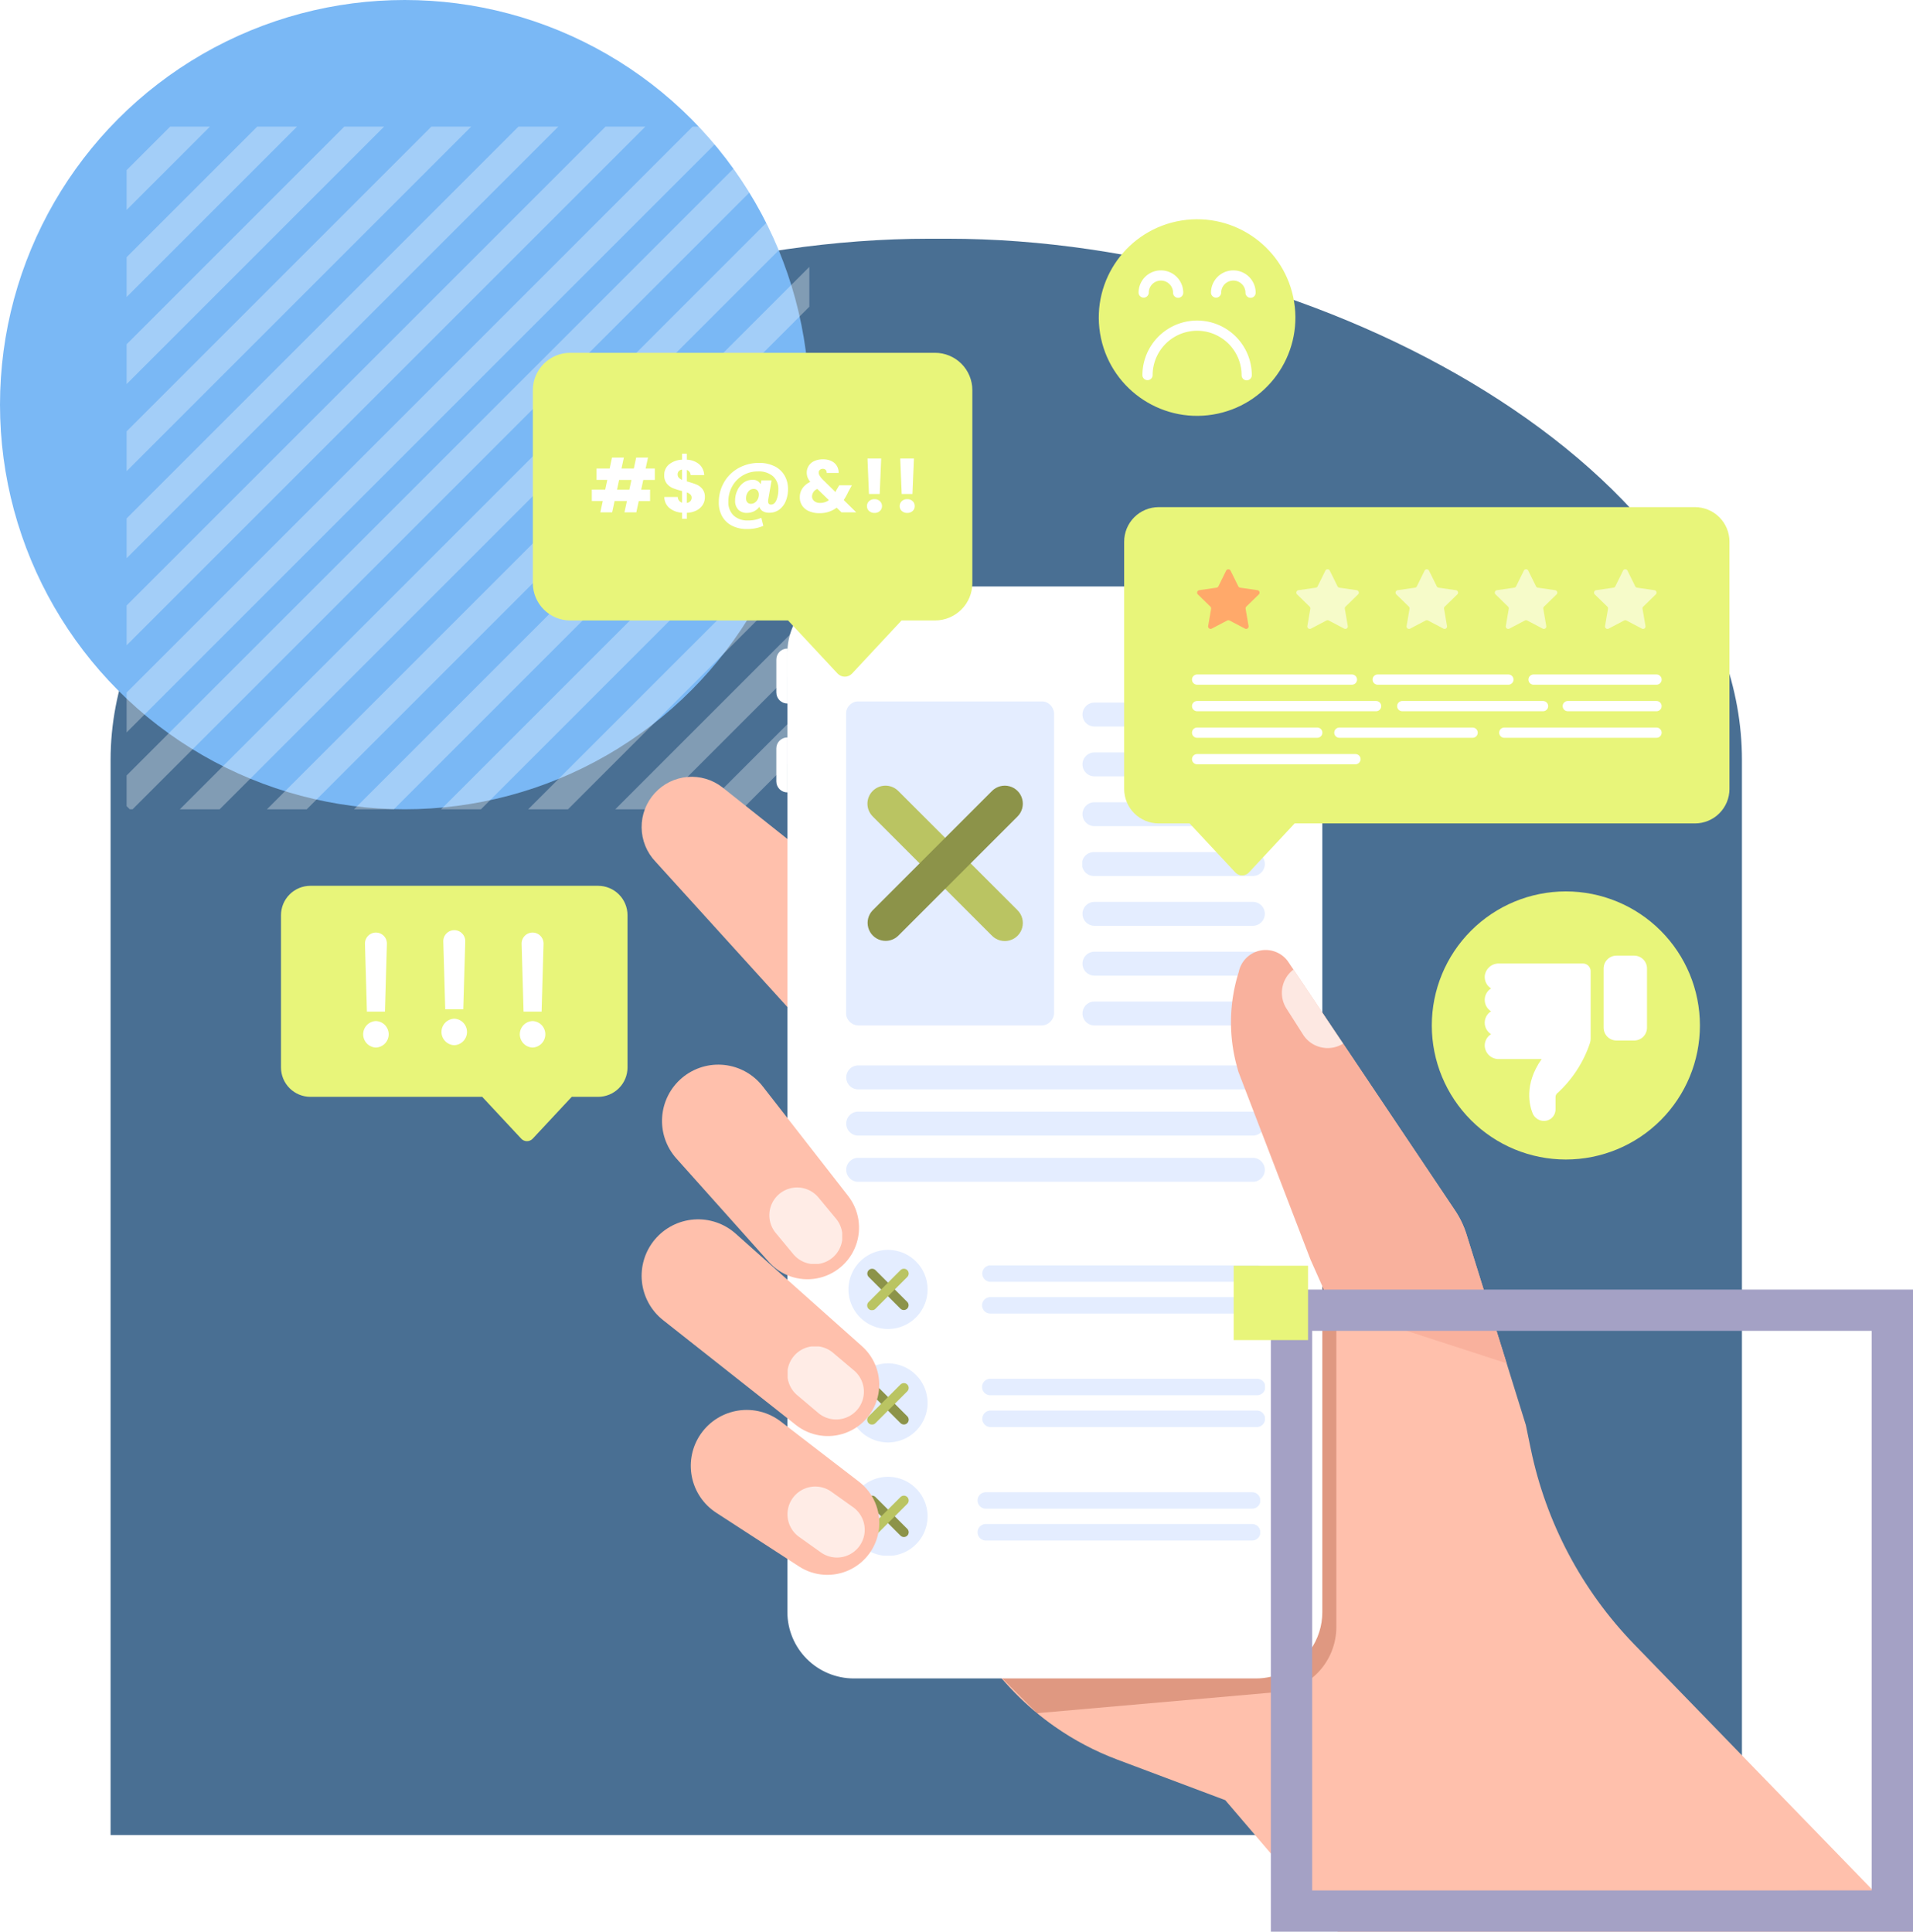 <svg xmlns="http://www.w3.org/2000/svg" xmlns:xlink="http://www.w3.org/1999/xlink" width="295" height="297.903" viewBox="0 0 295 297.903">
  <defs>
    <filter id="Trazado_883051" x="8.051" y="27.81" width="269.571" height="264.188" filterUnits="userSpaceOnUse">
      <feOffset dy="3" input="SourceAlpha"/>
      <feGaussianBlur stdDeviation="3" result="blur"/>
      <feFlood flood-opacity="0.161"/>
      <feComposite operator="in" in2="blur"/>
      <feComposite in="SourceGraphic"/>
    </filter>
    <clipPath id="clip-path">
      <rect id="Rectángulo_401350" data-name="Rectángulo 401350" width="105.281" height="105.281" fill="#fff"/>
    </clipPath>
    <clipPath id="clip-path-2">
      <rect id="Rectángulo_402248" data-name="Rectángulo 402248" width="251.669" height="264.093" fill="none"/>
    </clipPath>
    <clipPath id="clip-path-3">
      <path id="Trazado_885038" data-name="Trazado 885038" d="M91.995,141.593a7.744,7.744,0,0,0,.113,10.593l22.64,24.96,2.386-24.737-14.758-11.723a7.7,7.7,0,0,0-10.381.908" transform="translate(-89.956 -139.086)" fill="none"/>
    </clipPath>
    <linearGradient id="linear-gradient" x1="-1.967" y1="4.68" x2="-1.945" y2="4.68" gradientUnits="objectBoundingBox">
      <stop offset="0" stop-color="#eaa28e"/>
      <stop offset="1" stop-color="#ffc0ac"/>
    </linearGradient>
    <clipPath id="clip-path-4">
      <path id="Trazado_885039" data-name="Trazado 885039" d="M210.072,185.682l-.946,4.575a19.3,19.3,0,0,0,.884,10.806l11.121,28.969,3.207,7.215-.5-.161-1.155.884-1.552,1.181-1.2.915-1.236.946L178.7,271.532l-15.325,11.7,5.694,6.411.031.037.469.525,2.337,2.64.7.785L174.1,295.3c.464.519.933,1.032,1.429,1.527a42.806,42.806,0,0,0,6.151,5.224,43.251,43.251,0,0,0,9.662,5.1l16.649,6.256,17.34,20.283h88.719L271.078,289.4A61.078,61.078,0,0,1,255.1,259.221l-.756-3.663-2.962-9.52L245.2,226.181a14.249,14.249,0,0,0-1.774-3.715l-17-25.352-.365-.538-.94-1.4-3.987-5.947-2.732-4.08-.371-.544-.284-.427a4.158,4.158,0,0,0-3.5-1.88,4.206,4.206,0,0,0-4.174,3.388" transform="translate(-163.379 -182.294)" fill="none"/>
    </clipPath>
    <linearGradient id="linear-gradient-2" x1="-0.67" y1="1" x2="-0.666" y2="1" xlink:href="#linear-gradient"/>
    <clipPath id="clip-path-6">
      <rect id="Rectángulo_402173" data-name="Rectángulo 402173" width="52.51" height="69.959" fill="none"/>
    </clipPath>
    <clipPath id="clip-path-7">
      <path id="Trazado_885042" data-name="Trazado 885042" d="M259.754,126.98a1.7,1.7,0,0,0,1.7-1.7v-6.735a1.7,1.7,0,0,0-1.7-1.7Z" transform="translate(-259.754 -116.843)" fill="none"/>
    </clipPath>
    <linearGradient id="linear-gradient-3" x1="-18.782" y1="22.808" x2="-18.708" y2="22.808" gradientUnits="objectBoundingBox">
      <stop offset="0" stop-color="#c5dfff"/>
      <stop offset="1" stop-color="#fff"/>
    </linearGradient>
    <clipPath id="clip-path-8">
      <path id="Trazado_885043" data-name="Trazado 885043" d="M123.563,108.8v5.074a1.7,1.7,0,0,0,1.7,1.7l0-8.476a1.7,1.7,0,0,0-1.7,1.7" transform="translate(-123.562 -107.098)" fill="none"/>
    </clipPath>
    <linearGradient id="linear-gradient-4" x1="-10.232" y1="27.411" x2="-10.146" y2="27.411" xlink:href="#linear-gradient-3"/>
    <clipPath id="clip-path-9">
      <path id="Trazado_885044" data-name="Trazado 885044" d="M123.558,130.975v5.074a1.7,1.7,0,0,0,1.7,1.7l0-8.476a1.7,1.7,0,0,0-1.7,1.7" transform="translate(-123.557 -129.274)" fill="none"/>
    </clipPath>
    <linearGradient id="linear-gradient-5" x1="-10.231" y1="25.505" x2="-10.145" y2="25.505" xlink:href="#linear-gradient-3"/>
    <clipPath id="clip-path-10">
      <path id="Trazado_885045" data-name="Trazado 885045" d="M183.287,101.41a5.642,5.642,0,0,0,5.641-5.641v-.119h9.63a6.219,6.219,0,0,1,6.211,6.212v147.91a6.217,6.217,0,0,1-6.211,6.2H136.566a6.217,6.217,0,0,1-6.212-6.2V101.861a6.219,6.219,0,0,1,6.212-6.212h9.63v.119a5.643,5.643,0,0,0,5.648,5.641Zm-46.721-9.8a10.258,10.258,0,0,0-10.25,10.25v147.91a10.257,10.257,0,0,0,10.25,10.244h61.993a10.206,10.206,0,0,0,8.115-4c.094-.113.176-.226.257-.344a10.148,10.148,0,0,0,1.878-5.9V101.861a10.258,10.258,0,0,0-10.249-10.25Z" transform="translate(-126.316 -91.611)" fill="none"/>
    </clipPath>
    <linearGradient id="linear-gradient-6" x1="-0.144" y1="1.251" x2="-0.141" y2="1.251" xlink:href="#linear-gradient-3"/>
    <clipPath id="clip-path-12">
      <rect id="Rectángulo_402179" data-name="Rectángulo 402179" width="34.002" height="0.626" fill="none"/>
    </clipPath>
    <clipPath id="clip-path-13">
      <rect id="Rectángulo_402200" data-name="Rectángulo 402200" width="64.64" height="131.809" fill="none"/>
    </clipPath>
    <clipPath id="clip-path-14">
      <rect id="Rectángulo_402180" data-name="Rectángulo 402180" width="32.1" height="50.001" fill="none"/>
    </clipPath>
    <clipPath id="clip-path-15">
      <rect id="Rectángulo_402181" data-name="Rectángulo 402181" width="28.204" height="3.693" fill="none"/>
    </clipPath>
    <clipPath id="clip-path-22">
      <rect id="Rectángulo_402188" data-name="Rectángulo 402188" width="64.64" height="3.693" fill="none"/>
    </clipPath>
    <clipPath id="clip-path-25">
      <rect id="Rectángulo_402191" data-name="Rectángulo 402191" width="43.613" height="2.542" fill="none"/>
    </clipPath>
    <clipPath id="clip-path-27">
      <rect id="Rectángulo_402193" data-name="Rectángulo 402193" width="12.209" height="12.209" fill="none"/>
    </clipPath>
    <clipPath id="clip-path-29">
      <rect id="Rectángulo_402195" data-name="Rectángulo 402195" width="43.613" height="2.541" fill="none"/>
    </clipPath>
    <clipPath id="clip-path-34">
      <path id="Trazado_885067" data-name="Trazado 885067" d="M146.471,262.032a.742.742,0,0,0,0,1.048l4.9,4.9a.741.741,0,0,0,1.048-1.047l-4.9-4.9a.74.74,0,0,0-1.047,0" transform="translate(-146.254 -261.815)" fill="#8c9349"/>
    </clipPath>
    <clipPath id="clip-path-35">
      <path id="Trazado_885068" data-name="Trazado 885068" d="M151.371,262.032l-4.9,4.9a.741.741,0,1,0,1.047,1.047l4.9-4.9a.741.741,0,0,0-1.048-1.048" transform="translate(-146.254 -261.816)" fill="#bac462"/>
    </clipPath>
    <clipPath id="clip-path-36">
      <path id="Trazado_885069" data-name="Trazado 885069" d="M146.471,290.561a.741.741,0,0,0,0,1.048l4.9,4.9a.741.741,0,1,0,1.048-1.048l-4.9-4.9a.74.74,0,0,0-1.047,0" transform="translate(-146.254 -290.344)" fill="#8c9349"/>
    </clipPath>
    <clipPath id="clip-path-37">
      <path id="Trazado_885070" data-name="Trazado 885070" d="M151.371,290.561l-4.9,4.9a.741.741,0,1,0,1.047,1.048l4.9-4.9a.741.741,0,0,0-1.048-1.048" transform="translate(-146.254 -290.344)" fill="#bac462"/>
    </clipPath>
    <clipPath id="clip-path-38">
      <path id="Trazado_885071" data-name="Trazado 885071" d="M146.471,318.636a.742.742,0,0,0,0,1.048l4.9,4.9a.741.741,0,1,0,1.048-1.048l-4.9-4.9a.74.74,0,0,0-1.047,0" transform="translate(-146.254 -318.419)" fill="#8c9349"/>
    </clipPath>
    <clipPath id="clip-path-39">
      <path id="Trazado_885072" data-name="Trazado 885072" d="M151.371,318.636l-4.9,4.9a.741.741,0,1,0,1.047,1.048l4.9-4.9a.741.741,0,0,0-1.048-1.048" transform="translate(-146.254 -318.419)" fill="#bac462"/>
    </clipPath>
    <clipPath id="clip-path-40">
      <path id="Trazado_885073" data-name="Trazado 885073" d="M98.162,212.912h0a8.679,8.679,0,0,0-.909,12.446L111.5,241.3a7.959,7.959,0,0,0,12.213-10.2L110.571,214.24a8.68,8.68,0,0,0-12.409-1.329" transform="translate(-95.045 -210.895)" fill="none"/>
    </clipPath>
    <linearGradient id="linear-gradient-7" x1="-1.783" y1="3.937" x2="-1.764" y2="3.937" xlink:href="#linear-gradient"/>
    <clipPath id="clip-path-42">
      <rect id="Rectángulo_402209" data-name="Rectángulo 402209" width="11.267" height="11.825" fill="none"/>
    </clipPath>
    <clipPath id="clip-path-43">
      <path id="Trazado_885075" data-name="Trazado 885075" d="M91.995,252.6a8.712,8.712,0,0,0,1.276,12.438l20.495,16.178a7.93,7.93,0,0,0,10.19-12.143L104.467,251.7a8.711,8.711,0,0,0-12.472.9" transform="translate(-89.956 -249.491)" fill="none"/>
    </clipPath>
    <linearGradient id="linear-gradient-8" x1="-1.409" y1="3.195" x2="-1.393" y2="3.195" xlink:href="#linear-gradient"/>
    <clipPath id="clip-path-45">
      <rect id="Rectángulo_402212" data-name="Rectángulo 402212" width="11.799" height="11.298" fill="none"/>
    </clipPath>
    <clipPath id="clip-path-46">
      <path id="Trazado_885077" data-name="Trazado 885077" d="M103.8,300.677a8.623,8.623,0,0,0,2.346,12.214l12.773,8.288a8.011,8.011,0,0,0,9.246-13.069L116.1,298.825a8.622,8.622,0,0,0-12.3,1.852" transform="translate(-102.213 -297.034)" fill="none"/>
    </clipPath>
    <linearGradient id="linear-gradient-9" x1="-1.977" y1="3.038" x2="-1.957" y2="3.038" xlink:href="#linear-gradient"/>
    <clipPath id="clip-path-48">
      <rect id="Rectángulo_402215" data-name="Rectángulo 402215" width="12.014" height="11.022" fill="none"/>
    </clipPath>
    <clipPath id="clip-path-49">
      <path id="Trazado_885079" data-name="Trazado 885079" d="M68.582,33.321a5.754,5.754,0,0,0-5.754,5.754V68.841a5.754,5.754,0,0,0,5.754,5.754h33.6l7.63,8.184a1.534,1.534,0,0,0,2.245,0l7.631-8.184h5.158a5.754,5.754,0,0,0,5.754-5.754V39.075a5.754,5.754,0,0,0-5.754-5.754Z" transform="translate(-62.828 -33.321)" fill="#e8f57a"/>
    </clipPath>
    <clipPath id="clip-path-51">
      <circle id="Elipse_11540" data-name="Elipse 11540" cx="15.16" cy="15.16" r="15.16" transform="matrix(0.987, -0.16, 0.16, 0.987, 0, 4.857)" fill="#e8f57a"/>
    </clipPath>
    <clipPath id="clip-path-53">
      <path id="Trazado_885089" data-name="Trazado 885089" d="M215.651,71.818a5.323,5.323,0,0,0-5.323,5.323v38.132a5.323,5.323,0,0,0,5.323,5.323h4.771l7.058,7.571a1.419,1.419,0,0,0,2.077,0l7.059-7.571h61.731a5.323,5.323,0,0,0,5.323-5.323V77.141a5.323,5.323,0,0,0-5.323-5.323Z" transform="translate(-210.328 -71.818)" fill="#e8f57a"/>
    </clipPath>
    <clipPath id="clip-path-55">
      <rect id="Rectángulo_402222" data-name="Rectángulo 402222" width="9.637" height="9.202" fill="none"/>
    </clipPath>
    <clipPath id="clip-path-56">
      <rect id="Rectángulo_402223" data-name="Rectángulo 402223" width="9.636" height="9.202" fill="none"/>
    </clipPath>
    <clipPath id="clip-path-58">
      <path id="Trazado_885093" data-name="Trazado 885093" d="M233,87.529l-1.193,2.418a.384.384,0,0,1-.287.209l-2.668.387a.382.382,0,0,0-.211.652l1.93,1.882a.382.382,0,0,1,.11.338l-.456,2.657a.382.382,0,0,0,.554.4l2.386-1.254a.382.382,0,0,1,.356,0l2.386,1.254a.382.382,0,0,0,.554-.4L236,93.414a.384.384,0,0,1,.11-.338l1.93-1.882a.382.382,0,0,0-.211-.652l-2.668-.387a.384.384,0,0,1-.287-.209l-1.193-2.418a.382.382,0,0,0-.685,0" transform="translate(-228.523 -87.316)" fill="none"/>
    </clipPath>
    <linearGradient id="linear-gradient-10" x1="-10.281" y1="15.66" x2="-10.235" y2="15.66" gradientUnits="objectBoundingBox">
      <stop offset="0" stop-color="#ffc57c"/>
      <stop offset="0.405" stop-color="#ffa96a"/>
      <stop offset="0.688" stop-color="#ffc57c"/>
      <stop offset="1" stop-color="#ffa96a"/>
    </linearGradient>
    <clipPath id="clip-path-61">
      <path id="Trazado_885095" data-name="Trazado 885095" d="M228.035,120.178a.791.791,0,0,0,0,1.583h27.6a.791.791,0,0,0,0-1.583Z" transform="translate(-227.244 -120.178)" fill="none"/>
    </clipPath>
    <linearGradient id="linear-gradient-11" x1="-6.629" y1="9.189" x2="-6.601" y2="9.189" gradientUnits="objectBoundingBox">
      <stop offset="0" stop-color="#e3e3ff"/>
      <stop offset="0.995" stop-color="#fff"/>
      <stop offset="1" stop-color="#fff"/>
    </linearGradient>
    <clipPath id="clip-path-62">
      <path id="Trazado_885096" data-name="Trazado 885096" d="M279.2,120.178a.791.791,0,1,0,0,1.583h21.711a.791.791,0,0,0,0-1.583Z" transform="translate(-278.405 -120.178)" fill="none"/>
    </clipPath>
    <linearGradient id="linear-gradient-12" x1="-9.947" y1="11.245" x2="-9.911" y2="11.245" xlink:href="#linear-gradient-11"/>
    <clipPath id="clip-path-63">
      <path id="Trazado_885097" data-name="Trazado 885097" d="M320.5,120.178a.791.791,0,0,0,0,1.583h13.68a.791.791,0,0,0,0-1.583Z" transform="translate(-319.712 -120.178)" fill="none"/>
    </clipPath>
    <linearGradient id="linear-gradient-13" x1="-16.735" y1="16.369" x2="-16.683" y2="16.369" xlink:href="#linear-gradient-11"/>
    <clipPath id="clip-path-64">
      <path id="Trazado_885098" data-name="Trazado 885098" d="M228.035,126.8a.791.791,0,0,0,0,1.582H246.56a.791.791,0,1,0,0-1.582Z" transform="translate(-227.244 -126.796)" fill="none"/>
    </clipPath>
    <linearGradient id="linear-gradient-14" x1="-9.315" y1="12.557" x2="-9.275" y2="12.557" xlink:href="#linear-gradient-11"/>
    <clipPath id="clip-path-65">
      <path id="Trazado_885099" data-name="Trazado 885099" d="M263.519,126.8a.791.791,0,1,0,0,1.582h20.548a.791.791,0,0,0,0-1.582Z" transform="translate(-262.728 -126.796)" fill="none"/>
    </clipPath>
    <linearGradient id="linear-gradient-15" x1="-9.847" y1="11.529" x2="-9.81" y2="11.529" xlink:href="#linear-gradient-11"/>
    <clipPath id="clip-path-66">
      <path id="Trazado_885100" data-name="Trazado 885100" d="M304.658,126.8a.791.791,0,1,0,0,1.582h23.475a.791.791,0,0,0,0-1.582Z" transform="translate(-303.866 -126.796)" fill="none"/>
    </clipPath>
    <linearGradient id="linear-gradient-16" x1="-10.138" y1="10.317" x2="-10.105" y2="10.317" xlink:href="#linear-gradient-11"/>
    <clipPath id="clip-path-67">
      <path id="Trazado_885101" data-name="Trazado 885101" d="M228.035,113.56a.791.791,0,0,0,0,1.583h23.871a.791.791,0,1,0,0-1.583Z" transform="translate(-227.244 -113.56)" fill="none"/>
    </clipPath>
    <linearGradient id="linear-gradient-17" x1="-7.514" y1="10.601" x2="-7.482" y2="10.601" xlink:href="#linear-gradient-11"/>
    <clipPath id="clip-path-68">
      <path id="Trazado_885102" data-name="Trazado 885102" d="M273.079,113.56a.791.791,0,1,0,0,1.583h20.156a.791.791,0,1,0,0-1.583Z" transform="translate(-272.287 -113.56)" fill="none"/>
    </clipPath>
    <linearGradient id="linear-gradient-18" x1="-10.366" y1="12.209" x2="-10.329" y2="12.209" xlink:href="#linear-gradient-11"/>
    <clipPath id="clip-path-69">
      <path id="Trazado_885103" data-name="Trazado 885103" d="M311.964,113.56a.791.791,0,1,0,0,1.583h18.958a.791.791,0,0,0,0-1.583Z" transform="translate(-311.173 -113.56)" fill="none"/>
    </clipPath>
    <linearGradient id="linear-gradient-19" x1="-12.454" y1="12.844" x2="-12.414" y2="12.844" xlink:href="#linear-gradient-11"/>
    <clipPath id="clip-path-70">
      <path id="Trazado_885104" data-name="Trazado 885104" d="M228.035,133.413a.791.791,0,0,0,0,1.583h24.418a.791.791,0,1,0,0-1.583Z" transform="translate(-227.244 -133.413)" fill="none"/>
    </clipPath>
    <linearGradient id="linear-gradient-20" x1="-7.369" y1="9.771" x2="-7.338" y2="9.771" xlink:href="#linear-gradient-11"/>
    <clipPath id="clip-path-71">
      <path id="Trazado_885105" data-name="Trazado 885105" d="M287.065,188.355a20.673,20.673,0,1,0,20.673-20.673,20.673,20.673,0,0,0-20.673,20.673" transform="translate(-287.065 -167.682)" fill="#e8f57a"/>
    </clipPath>
    <clipPath id="clip-path-72">
      <path id="Rectángulo_402241" data-name="Rectángulo 402241" d="M1.979,0H4.707a1.98,1.98,0,0,1,1.98,1.98v9.129a1.98,1.98,0,0,1-1.98,1.98H1.981A1.981,1.981,0,0,1,0,11.108V1.979A1.979,1.979,0,0,1,1.979,0Z" fill="none"/>
    </clipPath>
    <linearGradient id="linear-gradient-21" x1="-16.306" y1="10.309" x2="-16.256" y2="10.309" xlink:href="#linear-gradient-11"/>
    <clipPath id="clip-path-73">
      <path id="Trazado_885106" data-name="Trazado 885106" d="M302.443,185.668a2.145,2.145,0,0,0-2.173,1.976,2.08,2.08,0,0,0,.973,1.869,2.08,2.08,0,0,0,0,3.525,2.079,2.079,0,0,0,0,3.524,2.079,2.079,0,0,0-.973,1.869,2.145,2.145,0,0,0,2.173,1.976h6.6c-2.773,3.917-1.844,7.243-1.388,8.368a1.794,1.794,0,0,0,.452.649l.015.014a1.853,1.853,0,0,0,2.221.249,1.8,1.8,0,0,0,.843-1.523v-1.915a.758.758,0,0,1,.248-.557,18.308,18.308,0,0,0,5.063-7.76,2.493,2.493,0,0,0,.109-.736V186.858a1.19,1.19,0,0,0-1.19-1.19Z" transform="translate(-300.268 -185.668)" fill="none"/>
    </clipPath>
    <linearGradient id="linear-gradient-22" x1="-11.335" y1="6.105" x2="-11.298" y2="6.105" xlink:href="#linear-gradient-11"/>
    <clipPath id="clip-path-74">
      <path id="Trazado_885107" data-name="Trazado 885107" d="M147.1,142.116a2.781,2.781,0,0,0,0,3.934l18.4,18.4a2.782,2.782,0,1,0,3.935-3.934l-18.4-18.4a2.783,2.783,0,0,0-3.934,0" transform="translate(-146.284 -141.302)" fill="#bac462"/>
    </clipPath>
    <clipPath id="clip-path-75">
      <path id="Trazado_885108" data-name="Trazado 885108" d="M165.5,142.116l-18.4,18.4a2.782,2.782,0,0,0,3.934,3.934l18.4-18.4a2.782,2.782,0,0,0-3.935-3.934" transform="translate(-146.284 -141.302)" fill="#8c9349"/>
    </clipPath>
    <clipPath id="clip-path-76">
      <path id="Trazado_885109" data-name="Trazado 885109" d="M4.537,166.283A4.537,4.537,0,0,0,0,170.82v23.47a4.537,4.537,0,0,0,4.537,4.538H31.031l6.016,6.453a1.21,1.21,0,0,0,1.77,0l6.017-6.453H48.9a4.537,4.537,0,0,0,4.537-4.538V170.82a4.537,4.537,0,0,0-4.537-4.537Z" transform="translate(0 -166.283)" fill="#e8f57a"/>
    </clipPath>
    <clipPath id="clip-path-78">
      <rect id="Rectángulo_402246" data-name="Rectángulo 402246" width="9.44" height="12.109" fill="none"/>
    </clipPath>
    <clipPath id="clip-path-79">
      <path id="Trazado_874551" data-name="Trazado 874551" d="M16.655,12.968h86.29v86.29H16.655Zm-6.367,92.658h99.024V6.6H10.288Z" transform="translate(-10.288 -6.602)" fill="#a4a1c5"/>
    </clipPath>
  </defs>
  <g id="Grupo_1100993" data-name="Grupo 1100993" transform="translate(-1125 -899.001)">
    <g id="Grupo_1100253" data-name="Grupo 1100253" transform="translate(62.554 -2131.605)">
      <g transform="matrix(1, 0, 0, 1, 1062.45, 3030.61)" filter="url(#Trazado_883051)">
        <path id="Trazado_883051-2" data-name="Trazado 883051" d="M126.224,0h2.843c57.93,0,122.5,35.979,122.5,80.362V246.188H0V80.362C0,35.979,68.294,0,126.224,0Z" transform="translate(17.05 33.81)" fill="#496f93"/>
      </g>
      <g id="Grupo_1100104" data-name="Grupo 1100104" transform="translate(1062.446 3030.606)">
        <circle id="Elipse_11529" data-name="Elipse 11529" cx="62.404" cy="62.404" r="62.404" fill="#7ab8f5"/>
        <g id="Grupo_1099793" data-name="Grupo 1099793" transform="translate(19.526 19.528)" opacity="0.31">
          <path id="Trazado_882649" data-name="Trazado 882649" d="M156.9,58.841,56.835,158.9v4.732l.487.488h.433L162.116,59.762v-.921Z" transform="translate(-56.835 -58.841)" fill="#fff"/>
          <path id="Trazado_882650" data-name="Trazado 882650" d="M64.3,163.382h6.141l90.931-90.931V66.31Z" transform="translate(-56.093 -58.1)" fill="#fff"/>
          <path id="Trazado_882651" data-name="Trazado 882651" d="M76.52,162.17h6.141l77.5-77.5V78.525Z" transform="translate(-54.881 -56.889)" fill="#fff"/>
          <path id="Trazado_882652" data-name="Trazado 882652" d="M88.736,160.958h6.141l64.074-64.074V90.743Z" transform="translate(-53.67 -55.677)" fill="#fff"/>
          <path id="Trazado_882653" data-name="Trazado 882653" d="M100.954,159.746H107.1L157.74,109.1V102.96Z" transform="translate(-52.458 -54.465)" fill="#fff"/>
          <path id="Trazado_882654" data-name="Trazado 882654" d="M113.171,158.534h6.141l37.215-37.215v-6.141Z" transform="translate(-51.248 -53.253)" fill="#fff"/>
          <path id="Trazado_882655" data-name="Trazado 882655" d="M125.388,157.323h6.141l23.788-23.787v-6.142Z" transform="translate(-50.035 -52.041)" fill="#fff"/>
          <path id="Trazado_882656" data-name="Trazado 882656" d="M137.6,156.111h6.141L154.1,145.752v-6.141Z" transform="translate(-48.823 -50.83)" fill="#fff"/>
          <path id="Trazado_882657" data-name="Trazado 882657" d="M149.822,154.9h3.071v-3.071Z" transform="translate(-47.611 -49.618)" fill="#fff"/>
          <path id="Trazado_882658" data-name="Trazado 882658" d="M144.116,58.841l-87.28,87.28v6.141l93.421-93.421Z" transform="translate(-56.835 -58.841)" fill="#fff"/>
          <path id="Trazado_882659" data-name="Trazado 882659" d="M130.686,58.841,56.835,132.692v6.141l79.993-79.993Z" transform="translate(-56.835 -58.841)" fill="#fff"/>
          <path id="Trazado_882660" data-name="Trazado 882660" d="M117.258,58.841,56.835,119.264V125.4L123.4,58.841Z" transform="translate(-56.835 -58.841)" fill="#fff"/>
          <path id="Trazado_882661" data-name="Trazado 882661" d="M103.829,58.841,56.835,105.835v6.141L109.97,58.841Z" transform="translate(-56.835 -58.841)" fill="#fff"/>
          <path id="Trazado_882662" data-name="Trazado 882662" d="M90.4,58.841,56.835,92.406v6.141L96.541,58.841Z" transform="translate(-56.835 -58.841)" fill="#fff"/>
          <path id="Trazado_882663" data-name="Trazado 882663" d="M76.971,58.841,56.835,78.977v6.141L83.112,58.841Z" transform="translate(-56.835 -58.841)" fill="#fff"/>
          <path id="Trazado_882664" data-name="Trazado 882664" d="M63.542,58.841l-6.707,6.707v6.141L69.683,58.841Z" transform="translate(-56.835 -58.841)" fill="#fff"/>
          <g id="Grupo_1099792" data-name="Grupo 1099792" transform="translate(0)">
            <g id="Grupo_1099419" data-name="Grupo 1099419" clip-path="url(#clip-path)">
              <rect id="Rectángulo_401348" data-name="Rectángulo 401348" width="151.321" height="4.342" transform="translate(-55.749 49.046) rotate(-45.01)" fill="#fff"/>
              <rect id="Rectángulo_401349" data-name="Rectángulo 401349" width="151.32" height="4.343" transform="translate(-62.472 42.322) rotate(-45)" fill="#fff"/>
            </g>
          </g>
        </g>
      </g>
      <g id="Grupo_1100438" data-name="Grupo 1100438" transform="translate(1105.777 3064.417)">
        <g id="Grupo_1100437" data-name="Grupo 1100437" clip-path="url(#clip-path-2)">
          <g id="Grupo_1100255" data-name="Grupo 1100255" transform="translate(55.611 85.983)">
            <g id="Grupo_1100254" data-name="Grupo 1100254" clip-path="url(#clip-path-3)">
              <rect id="Rectángulo_402171" data-name="Rectángulo 402171" width="27.901" height="38.06" transform="translate(-0.723 0)" fill="url(#linear-gradient)"/>
            </g>
          </g>
          <g id="Grupo_1100257" data-name="Grupo 1100257" transform="translate(101.001 112.694)">
            <g id="Grupo_1100256" data-name="Grupo 1100256" clip-path="url(#clip-path-4)">
              <rect id="Rectángulo_402172" data-name="Rectángulo 402172" width="150.668" height="151.398" fill="url(#linear-gradient-2)"/>
            </g>
          </g>
          <g id="Grupo_1100262" data-name="Grupo 1100262">
            <g id="Grupo_1100261" data-name="Grupo 1100261" clip-path="url(#clip-path-2)">
              <g id="Grupo_1100260" data-name="Grupo 1100260" transform="translate(110.231 160.433)" opacity="0.43">
                <g id="Grupo_1100259" data-name="Grupo 1100259">
                  <g id="Grupo_1100258" data-name="Grupo 1100258" clip-path="url(#clip-path-6)">
                    <path id="Trazado_885040" data-name="Trazado 885040" d="M220.7,326.312a10.127,10.127,0,0,0,10.12-10.114V265.4l-3.987-5.888V316.2a6.138,6.138,0,0,1-6.133,6.126l-42.39.785,6.355,6.365" transform="translate(-178.309 -259.515)" fill="#b56448"/>
                  </g>
                </g>
              </g>
              <path id="Trazado_885041" data-name="Trazado 885041" d="M199.005,258.988H140.593a9.714,9.714,0,0,1-9.714-9.714V103.909a9.714,9.714,0,0,1,9.714-9.714h58.413a9.715,9.715,0,0,1,9.714,9.714V249.274a9.714,9.714,0,0,1-9.714,9.714" transform="translate(-49.969 -35.963)" fill="#fff"/>
            </g>
          </g>
          <g id="Grupo_1100264" data-name="Grupo 1100264" transform="translate(160.58 72.233)">
            <g id="Grupo_1100263" data-name="Grupo 1100263" clip-path="url(#clip-path-7)">
              <rect id="Rectángulo_402175" data-name="Rectángulo 402175" width="8.372" height="8.372" transform="translate(-5.068 5.068) rotate(-45)" fill="url(#linear-gradient-3)"/>
            </g>
          </g>
          <g id="Grupo_1100266" data-name="Grupo 1100266" transform="translate(76.386 66.208)">
            <g id="Grupo_1100265" data-name="Grupo 1100265" clip-path="url(#clip-path-8)">
              <rect id="Rectángulo_402176" data-name="Rectángulo 402176" width="7.197" height="7.197" transform="translate(-4.238 4.238) rotate(-45)" fill="url(#linear-gradient-4)"/>
            </g>
          </g>
          <g id="Grupo_1100268" data-name="Grupo 1100268" transform="translate(76.383 79.917)">
            <g id="Grupo_1100267" data-name="Grupo 1100267" clip-path="url(#clip-path-9)">
              <rect id="Rectángulo_402177" data-name="Rectángulo 402177" width="7.197" height="7.197" transform="translate(-4.239 4.237) rotate(-45)" fill="url(#linear-gradient-5)"/>
            </g>
          </g>
          <g id="Grupo_1100270" data-name="Grupo 1100270" transform="translate(78.089 56.634)">
            <g id="Grupo_1100269" data-name="Grupo 1100269" clip-path="url(#clip-path-10)">
              <rect id="Rectángulo_402178" data-name="Rectángulo 402178" width="185.263" height="164.165" transform="translate(-79.124 113) rotate(-55)" fill="url(#linear-gradient-6)"/>
            </g>
          </g>
          <g id="Grupo_1100338" data-name="Grupo 1100338">
            <g id="Grupo_1100337" data-name="Grupo 1100337" clip-path="url(#clip-path-2)">
              <g id="Grupo_1100273" data-name="Grupo 1100273" transform="translate(102.102 61.68)" opacity="0.69">
                <g id="Grupo_1100272" data-name="Grupo 1100272">
                  <g id="Grupo_1100271" data-name="Grupo 1100271" clip-path="url(#clip-path-12)">
                    <path id="Trazado_885046" data-name="Trazado 885046" d="M198.848,100.4H165.472a.313.313,0,1,1,0-.626h33.376a.313.313,0,1,1,0,.626" transform="translate(-165.159 -99.774)" fill="#fff"/>
                  </g>
                </g>
              </g>
              <g id="Grupo_1100336" data-name="Grupo 1100336" transform="translate(87.119 74.334)" opacity="0.51">
                <g id="Grupo_1100335" data-name="Grupo 1100335">
                  <g id="Grupo_1100334" data-name="Grupo 1100334" clip-path="url(#clip-path-13)">
                    <g id="Grupo_1100276" data-name="Grupo 1100276" opacity="0.29">
                      <g id="Grupo_1100275" data-name="Grupo 1100275">
                        <g id="Grupo_1100274" data-name="Grupo 1100274" clip-path="url(#clip-path-14)">
                          <path id="Trazado_885047" data-name="Trazado 885047" d="M171.056,170.243H142.89a1.967,1.967,0,0,1-1.967-1.967V122.209a1.967,1.967,0,0,1,1.967-1.967h28.166a1.967,1.967,0,0,1,1.967,1.967v46.067a1.967,1.967,0,0,1-1.967,1.967" transform="translate(-140.923 -120.242)" fill="#4a8bff"/>
                        </g>
                      </g>
                    </g>
                    <g id="Grupo_1100279" data-name="Grupo 1100279" transform="translate(36.436 0.206)" opacity="0.29">
                      <g id="Grupo_1100278" data-name="Grupo 1100278">
                        <g id="Grupo_1100277" data-name="Grupo 1100277" clip-path="url(#clip-path-15)">
                          <path id="Trazado_885048" data-name="Trazado 885048" d="M226.218,124.269H201.707a1.847,1.847,0,0,1,0-3.693h24.512a1.847,1.847,0,0,1,0,3.693" transform="translate(-199.861 -120.576)" fill="#4a8bff"/>
                        </g>
                      </g>
                    </g>
                    <g id="Grupo_1100282" data-name="Grupo 1100282" transform="translate(36.436 7.89)" opacity="0.29">
                      <g id="Grupo_1100281" data-name="Grupo 1100281">
                        <g id="Grupo_1100280" data-name="Grupo 1100280" clip-path="url(#clip-path-15)">
                          <path id="Trazado_885049" data-name="Trazado 885049" d="M226.218,136.7H201.707a1.847,1.847,0,0,1,0-3.693h24.512a1.847,1.847,0,0,1,0,3.693" transform="translate(-199.861 -133.005)" fill="#4a8bff"/>
                        </g>
                      </g>
                    </g>
                    <g id="Grupo_1100285" data-name="Grupo 1100285" transform="translate(36.436 15.574)" opacity="0.29">
                      <g id="Grupo_1100284" data-name="Grupo 1100284">
                        <g id="Grupo_1100283" data-name="Grupo 1100283" clip-path="url(#clip-path-15)">
                          <path id="Trazado_885050" data-name="Trazado 885050" d="M226.218,149.126H201.707a1.847,1.847,0,0,1,0-3.693h24.512a1.847,1.847,0,0,1,0,3.693" transform="translate(-199.861 -145.434)" fill="#4a8bff"/>
                        </g>
                      </g>
                    </g>
                    <g id="Grupo_1100288" data-name="Grupo 1100288" transform="translate(36.436 23.257)" opacity="0.29">
                      <g id="Grupo_1100287" data-name="Grupo 1100287">
                        <g id="Grupo_1100286" data-name="Grupo 1100286" clip-path="url(#clip-path-15)">
                          <path id="Trazado_885051" data-name="Trazado 885051" d="M226.218,161.555H201.707a1.847,1.847,0,1,1,0-3.693h24.512a1.847,1.847,0,0,1,0,3.693" transform="translate(-199.861 -157.862)" fill="#4a8bff"/>
                        </g>
                      </g>
                    </g>
                    <g id="Grupo_1100291" data-name="Grupo 1100291" transform="translate(36.436 30.94)" opacity="0.29">
                      <g id="Grupo_1100290" data-name="Grupo 1100290">
                        <g id="Grupo_1100289" data-name="Grupo 1100289" clip-path="url(#clip-path-15)">
                          <path id="Trazado_885052" data-name="Trazado 885052" d="M226.218,173.984H201.707a1.847,1.847,0,0,1,0-3.693h24.512a1.847,1.847,0,0,1,0,3.693" transform="translate(-199.861 -170.291)" fill="#4a8bff"/>
                        </g>
                      </g>
                    </g>
                    <g id="Grupo_1100294" data-name="Grupo 1100294" transform="translate(36.436 38.624)" opacity="0.29">
                      <g id="Grupo_1100293" data-name="Grupo 1100293">
                        <g id="Grupo_1100292" data-name="Grupo 1100292" clip-path="url(#clip-path-15)">
                          <path id="Trazado_885053" data-name="Trazado 885053" d="M226.218,186.413H201.707a1.847,1.847,0,0,1,0-3.693h24.512a1.847,1.847,0,0,1,0,3.693" transform="translate(-199.861 -182.72)" fill="#4a8bff"/>
                        </g>
                      </g>
                    </g>
                    <g id="Grupo_1100297" data-name="Grupo 1100297" transform="translate(36.436 46.308)" opacity="0.29">
                      <g id="Grupo_1100296" data-name="Grupo 1100296">
                        <g id="Grupo_1100295" data-name="Grupo 1100295" clip-path="url(#clip-path-15)">
                          <path id="Trazado_885054" data-name="Trazado 885054" d="M226.218,198.842H201.707a1.847,1.847,0,0,1,0-3.693h24.512a1.847,1.847,0,0,1,0,3.693" transform="translate(-199.861 -195.149)" fill="#4a8bff"/>
                        </g>
                      </g>
                    </g>
                    <g id="Grupo_1100300" data-name="Grupo 1100300" transform="translate(0 56.164)" opacity="0.29">
                      <g id="Grupo_1100299" data-name="Grupo 1100299">
                        <g id="Grupo_1100298" data-name="Grupo 1100298" clip-path="url(#clip-path-22)">
                          <path id="Trazado_885055" data-name="Trazado 885055" d="M203.716,214.785H142.77a1.847,1.847,0,0,1,0-3.693h60.947a1.847,1.847,0,0,1,0,3.693" transform="translate(-140.923 -211.092)" fill="#4a8bff"/>
                        </g>
                      </g>
                    </g>
                    <g id="Grupo_1100303" data-name="Grupo 1100303" transform="translate(0 63.291)" opacity="0.29">
                      <g id="Grupo_1100302" data-name="Grupo 1100302">
                        <g id="Grupo_1100301" data-name="Grupo 1100301" clip-path="url(#clip-path-22)">
                          <path id="Trazado_885056" data-name="Trazado 885056" d="M203.716,226.314H142.77a1.847,1.847,0,0,1,0-3.693h60.947a1.847,1.847,0,0,1,0,3.693" transform="translate(-140.923 -222.621)" fill="#4a8bff"/>
                        </g>
                      </g>
                    </g>
                    <g id="Grupo_1100306" data-name="Grupo 1100306" transform="translate(0 70.419)" opacity="0.29">
                      <g id="Grupo_1100305" data-name="Grupo 1100305">
                        <g id="Grupo_1100304" data-name="Grupo 1100304" clip-path="url(#clip-path-22)">
                          <path id="Trazado_885057" data-name="Trazado 885057" d="M203.716,237.843H142.77a1.847,1.847,0,0,1,0-3.693h60.947a1.847,1.847,0,0,1,0,3.693" transform="translate(-140.923 -234.151)" fill="#4a8bff"/>
                        </g>
                      </g>
                    </g>
                    <g id="Grupo_1100309" data-name="Grupo 1100309" transform="translate(21.027 86.989)" opacity="0.29">
                      <g id="Grupo_1100308" data-name="Grupo 1100308">
                        <g id="Grupo_1100307" data-name="Grupo 1100307" clip-path="url(#clip-path-25)">
                          <path id="Trazado_885058" data-name="Trazado 885058" d="M217.278,263.5H176.207a1.271,1.271,0,1,1,0-2.542h41.071a1.271,1.271,0,1,1,0,2.542" transform="translate(-174.936 -260.955)" fill="#4a8bff"/>
                        </g>
                      </g>
                    </g>
                    <g id="Grupo_1100312" data-name="Grupo 1100312" transform="translate(21.027 91.894)" opacity="0.29">
                      <g id="Grupo_1100311" data-name="Grupo 1100311">
                        <g id="Grupo_1100310" data-name="Grupo 1100310" clip-path="url(#clip-path-25)">
                          <path id="Trazado_885059" data-name="Trazado 885059" d="M217.278,271.432H176.207a1.271,1.271,0,1,1,0-2.541h41.071a1.271,1.271,0,1,1,0,2.541" transform="translate(-174.936 -268.89)" fill="#4a8bff"/>
                        </g>
                      </g>
                    </g>
                    <g id="Grupo_1100315" data-name="Grupo 1100315" transform="translate(0.381 84.608)" opacity="0.29">
                      <g id="Grupo_1100314" data-name="Grupo 1100314">
                        <g id="Grupo_1100313" data-name="Grupo 1100313" clip-path="url(#clip-path-27)">
                          <path id="Trazado_885060" data-name="Trazado 885060" d="M153.749,263.208a6.1,6.1,0,1,1-6.1-6.1,6.1,6.1,0,0,1,6.1,6.1" transform="translate(-141.54 -257.104)" fill="#4a8bff"/>
                        </g>
                      </g>
                    </g>
                    <g id="Grupo_1100318" data-name="Grupo 1100318" transform="translate(21.027 104.485)" opacity="0.29">
                      <g id="Grupo_1100317" data-name="Grupo 1100317">
                        <g id="Grupo_1100316" data-name="Grupo 1100316" clip-path="url(#clip-path-25)">
                          <path id="Trazado_885061" data-name="Trazado 885061" d="M217.278,291.8H176.207a1.271,1.271,0,1,1,0-2.541h41.071a1.271,1.271,0,1,1,0,2.541" transform="translate(-174.936 -289.256)" fill="#4a8bff"/>
                        </g>
                      </g>
                    </g>
                    <g id="Grupo_1100321" data-name="Grupo 1100321" transform="translate(21.027 109.391)" opacity="0.29">
                      <g id="Grupo_1100320" data-name="Grupo 1100320">
                        <g id="Grupo_1100319" data-name="Grupo 1100319" clip-path="url(#clip-path-29)">
                          <path id="Trazado_885062" data-name="Trazado 885062" d="M217.278,299.733H176.207a1.271,1.271,0,1,1,0-2.542h41.071a1.271,1.271,0,1,1,0,2.542" transform="translate(-174.936 -297.192)" fill="#4a8bff"/>
                        </g>
                      </g>
                    </g>
                    <g id="Grupo_1100324" data-name="Grupo 1100324" transform="translate(0.381 102.104)" opacity="0.29">
                      <g id="Grupo_1100323" data-name="Grupo 1100323">
                        <g id="Grupo_1100322" data-name="Grupo 1100322" clip-path="url(#clip-path-27)">
                          <path id="Trazado_885063" data-name="Trazado 885063" d="M153.749,291.51a6.1,6.1,0,1,1-6.1-6.1,6.1,6.1,0,0,1,6.1,6.1" transform="translate(-141.54 -285.405)" fill="#4a8bff"/>
                        </g>
                      </g>
                    </g>
                    <g id="Grupo_1100327" data-name="Grupo 1100327" transform="translate(20.264 121.981)" opacity="0.29">
                      <g id="Grupo_1100326" data-name="Grupo 1100326">
                        <g id="Grupo_1100325" data-name="Grupo 1100325" clip-path="url(#clip-path-29)">
                          <path id="Trazado_885064" data-name="Trazado 885064" d="M216.044,320.1H174.972a1.271,1.271,0,0,1,0-2.541h41.072a1.271,1.271,0,1,1,0,2.541" transform="translate(-173.702 -317.558)" fill="#4a8bff"/>
                        </g>
                      </g>
                    </g>
                    <g id="Grupo_1100330" data-name="Grupo 1100330" transform="translate(20.264 126.887)" opacity="0.29">
                      <g id="Grupo_1100329" data-name="Grupo 1100329">
                        <g id="Grupo_1100328" data-name="Grupo 1100328" clip-path="url(#clip-path-25)">
                          <path id="Trazado_885065" data-name="Trazado 885065" d="M216.044,328.035H174.972a1.271,1.271,0,0,1,0-2.541h41.072a1.271,1.271,0,1,1,0,2.541" transform="translate(-173.702 -325.493)" fill="#4a8bff"/>
                        </g>
                      </g>
                    </g>
                    <g id="Grupo_1100333" data-name="Grupo 1100333" transform="translate(0.381 119.6)" opacity="0.29">
                      <g id="Grupo_1100332" data-name="Grupo 1100332">
                        <g id="Grupo_1100331" data-name="Grupo 1100331" clip-path="url(#clip-path-27)">
                          <path id="Trazado_885066" data-name="Trazado 885066" d="M153.75,319.811a6.1,6.1,0,1,1-6.1-6.1,6.1,6.1,0,0,1,6.1,6.1" transform="translate(-141.54 -313.706)" fill="#4a8bff"/>
                        </g>
                      </g>
                    </g>
                  </g>
                </g>
              </g>
            </g>
          </g>
          <g id="Grupo_1100340" data-name="Grupo 1100340" transform="translate(90.415 161.855)">
            <g id="Grupo_1100339" data-name="Grupo 1100339" clip-path="url(#clip-path-34)">
              <rect id="Rectángulo_402202" data-name="Rectángulo 402202" width="6.527" height="6.383" transform="translate(-0.072)" fill="#8c9349"/>
            </g>
          </g>
          <g id="Grupo_1100342" data-name="Grupo 1100342" transform="translate(90.415 161.855)">
            <g id="Grupo_1100341" data-name="Grupo 1100341" clip-path="url(#clip-path-35)">
              <rect id="Rectángulo_402203" data-name="Rectángulo 402203" width="6.527" height="6.382" transform="translate(-0.072 0)" fill="#bac462"/>
            </g>
          </g>
          <g id="Grupo_1100344" data-name="Grupo 1100344" transform="translate(90.415 179.491)">
            <g id="Grupo_1100343" data-name="Grupo 1100343" clip-path="url(#clip-path-36)">
              <rect id="Rectángulo_402204" data-name="Rectángulo 402204" width="6.527" height="6.382" transform="translate(-0.072)" fill="#8c9349"/>
            </g>
          </g>
          <g id="Grupo_1100346" data-name="Grupo 1100346" transform="translate(90.415 179.491)">
            <g id="Grupo_1100345" data-name="Grupo 1100345" clip-path="url(#clip-path-37)">
              <rect id="Rectángulo_402205" data-name="Rectángulo 402205" width="6.527" height="6.382" transform="translate(-0.072 0)" fill="#bac462"/>
            </g>
          </g>
          <g id="Grupo_1100348" data-name="Grupo 1100348" transform="translate(90.415 196.847)">
            <g id="Grupo_1100347" data-name="Grupo 1100347" clip-path="url(#clip-path-38)">
              <rect id="Rectángulo_402206" data-name="Rectángulo 402206" width="6.527" height="6.382" transform="translate(-0.072)" fill="#8c9349"/>
            </g>
          </g>
          <g id="Grupo_1100350" data-name="Grupo 1100350" transform="translate(90.415 196.847)">
            <g id="Grupo_1100349" data-name="Grupo 1100349" clip-path="url(#clip-path-39)">
              <rect id="Rectángulo_402207" data-name="Rectángulo 402207" width="6.527" height="6.382" transform="translate(-0.072)" fill="#bac462"/>
            </g>
          </g>
          <g id="Grupo_1100352" data-name="Grupo 1100352" transform="translate(58.757 130.376)">
            <g id="Grupo_1100351" data-name="Grupo 1100351" clip-path="url(#clip-path-40)">
              <rect id="Rectángulo_402208" data-name="Rectángulo 402208" width="32.365" height="33.96" transform="translate(-1.062 0)" fill="url(#linear-gradient-7)"/>
            </g>
          </g>
          <g id="Grupo_1100357" data-name="Grupo 1100357">
            <g id="Grupo_1100356" data-name="Grupo 1100356" clip-path="url(#clip-path-2)">
              <g id="Grupo_1100355" data-name="Grupo 1100355" transform="translate(75.276 149.283)" opacity="0.7" style="mix-blend-mode: soft-light;isolation: isolate">
                <g id="Grupo_1100354" data-name="Grupo 1100354">
                  <g id="Grupo_1100353" data-name="Grupo 1100353" clip-path="url(#clip-path-42)">
                    <path id="Trazado_885074" data-name="Trazado 885074" d="M122.752,248.492l2.705,3.263a4.281,4.281,0,1,0,6.591-5.464l-2.705-3.264a4.281,4.281,0,0,0-6.591,5.464" transform="translate(-121.766 -241.48)" fill="#fff"/>
                  </g>
                </g>
              </g>
            </g>
          </g>
          <g id="Grupo_1100359" data-name="Grupo 1100359" transform="translate(55.611 154.236)">
            <g id="Grupo_1100358" data-name="Grupo 1100358" clip-path="url(#clip-path-43)">
              <rect id="Rectángulo_402211" data-name="Rectángulo 402211" width="38.672" height="34.385" transform="translate(-1.12 0)" fill="url(#linear-gradient-8)"/>
            </g>
          </g>
          <g id="Grupo_1100364" data-name="Grupo 1100364">
            <g id="Grupo_1100363" data-name="Grupo 1100363" clip-path="url(#clip-path-2)">
              <g id="Grupo_1100362" data-name="Grupo 1100362" transform="translate(78.129 173.835)" opacity="0.7" style="mix-blend-mode: soft-light;isolation: isolate">
                <g id="Grupo_1100361" data-name="Grupo 1100361">
                  <g id="Grupo_1100360" data-name="Grupo 1100360" clip-path="url(#clip-path-45)">
                    <path id="Trazado_885076" data-name="Trazado 885076" d="M127.9,288.745l3.238,2.736a4.281,4.281,0,0,0,5.526-6.539l-3.238-2.736a4.281,4.281,0,1,0-5.526,6.539" transform="translate(-126.381 -281.194)" fill="#fff"/>
                  </g>
                </g>
              </g>
            </g>
          </g>
          <g id="Grupo_1100366" data-name="Grupo 1100366" transform="translate(63.188 183.627)">
            <g id="Grupo_1100365" data-name="Grupo 1100365" clip-path="url(#clip-path-46)">
              <rect id="Rectángulo_402214" data-name="Rectángulo 402214" width="31.331" height="26.486" transform="translate(-1.244 0)" fill="url(#linear-gradient-9)"/>
            </g>
          </g>
          <g id="Grupo_1100371" data-name="Grupo 1100371">
            <g id="Grupo_1100370" data-name="Grupo 1100370" clip-path="url(#clip-path-2)">
              <g id="Grupo_1100369" data-name="Grupo 1100369" transform="translate(78.046 195.401)" opacity="0.7" style="mix-blend-mode: soft-light;isolation: isolate">
                <g id="Grupo_1100368" data-name="Grupo 1100368">
                  <g id="Grupo_1100367" data-name="Grupo 1100367" clip-path="url(#clip-path-48)">
                    <path id="Trazado_885078" data-name="Trazado 885078" d="M128.044,323.845l3.451,2.46a4.281,4.281,0,0,0,4.97-6.971l-3.452-2.46a4.281,4.281,0,0,0-4.969,6.971" transform="translate(-126.247 -316.079)" fill="#fff"/>
                  </g>
                </g>
              </g>
            </g>
          </g>
          <g id="Grupo_1100373" data-name="Grupo 1100373" transform="translate(38.84 20.599)">
            <g id="Grupo_1100372" data-name="Grupo 1100372" clip-path="url(#clip-path-49)">
              <rect id="Rectángulo_402217" data-name="Rectángulo 402217" width="67.771" height="50.109" transform="translate(0 0)" fill="#e8f57a"/>
            </g>
          </g>
          <g id="Grupo_1100375" data-name="Grupo 1100375">
            <g id="Grupo_1100374" data-name="Grupo 1100374" clip-path="url(#clip-path-2)">
              <path id="Trazado_885080" data-name="Trazado 885080" d="M85.468,62.9l-.32,1.5h1.371v1.759H84.772L84.395,67.9H82.567l.377-1.747h-1.9L80.671,67.9H78.844l.377-1.747H77.53V64.394H79.6l.32-1.5H78.261V61.138h2.022l.365-1.69h1.827l-.365,1.69h1.9l.365-1.69H86.2l-.366,1.69H87.25V62.9Zm-1.827,0h-1.9l-.32,1.5h1.9Z" transform="translate(-29.601 -22.697)" fill="#fff"/>
              <path id="Trazado_885081" data-name="Trazado 885081" d="M101.545,66.362a2.413,2.413,0,0,1-.959.868,3.445,3.445,0,0,1-1.5.372v.925h-.731V67.59a3.4,3.4,0,0,1-1.952-.725,2.225,2.225,0,0,1-.789-1.7H97.69a.936.936,0,0,0,.663.88v-1.8a11.372,11.372,0,0,1-1.421-.445A2.368,2.368,0,0,1,96,63.1a1.989,1.989,0,0,1-.4-1.313,2.046,2.046,0,0,1,.77-1.668,3.414,3.414,0,0,1,1.982-.708v-.925h.731v.925a3.177,3.177,0,0,1,1.9.7,2.359,2.359,0,0,1,.778,1.679H99.666a.87.87,0,0,0-.582-.8v1.771a14.879,14.879,0,0,1,1.462.469,2.362,2.362,0,0,1,.92.679,1.933,1.933,0,0,1,.4,1.3,2.178,2.178,0,0,1-.326,1.159m-3.7-4.186a1.529,1.529,0,0,0,.508.342V60.931a.9.9,0,0,0-.5.245.713.713,0,0,0-.183.52.685.685,0,0,0,.177.48m1.782,3.632a.766.766,0,0,0,.2-.537.659.659,0,0,0-.188-.485,1.546,1.546,0,0,0-.555-.326v1.622a.916.916,0,0,0,.543-.274" transform="translate(-36.5 -22.33)" fill="#fff"/>
              <path id="Trazado_885082" data-name="Trazado 885082" d="M117.795,61.286a3.682,3.682,0,0,1,1.548,1.428,4.091,4.091,0,0,1,.543,2.119,4.787,4.787,0,0,1-.337,1.805,3.073,3.073,0,0,1-.994,1.33,2.509,2.509,0,0,1-1.559.5,1.9,1.9,0,0,1-1-.24,1.184,1.184,0,0,1-.531-.674,2.162,2.162,0,0,1-.822.691,2.454,2.454,0,0,1-1.1.246,1.751,1.751,0,0,1-1.33-.508,1.925,1.925,0,0,1-.485-1.388,3.677,3.677,0,0,1,.342-1.571,3,3,0,0,1,.948-1.182,2.236,2.236,0,0,1,1.359-.445,1.317,1.317,0,0,1,1.3.685l.1-.605h1.576l-.5,2.867a2.188,2.188,0,0,0-.035.366q0,.5.446.5.548,0,.839-.7a4.191,4.191,0,0,0,.292-1.616,2.621,2.621,0,0,0-.828-2.056,3.363,3.363,0,0,0-2.324-.742,4.49,4.49,0,0,0-2.324.617,4.409,4.409,0,0,0-1.639,1.685,4.747,4.747,0,0,0-.594,2.347,2.821,2.821,0,0,0,.806,2.147,3.141,3.141,0,0,0,2.256.765,4.767,4.767,0,0,0,2.022-.411l.308,1.245a6.187,6.187,0,0,1-2.513.491,4.983,4.983,0,0,1-2.29-.5,3.612,3.612,0,0,1-1.525-1.428,4.221,4.221,0,0,1-.537-2.159,6.114,6.114,0,0,1,.811-3.124,5.8,5.8,0,0,1,2.233-2.193,6.411,6.411,0,0,1,3.181-.793,5.158,5.158,0,0,1,2.353.508m-3.009,5.6a1.373,1.373,0,0,0,.445-.519,1.525,1.525,0,0,0,.166-.7.921.921,0,0,0-.217-.634.751.751,0,0,0-.593-.245,1.009,1.009,0,0,0-.834.434,1.642,1.642,0,0,0-.331,1.027.9.9,0,0,0,.194.606.709.709,0,0,0,.571.228,1.03,1.03,0,0,0,.6-.194" transform="translate(-41.699 -23.205)" fill="#fff"/>
              <path id="Trazado_885083" data-name="Trazado 885083" d="M135.842,68.069l-.742-.72a4.241,4.241,0,0,1-2.65.845,3.967,3.967,0,0,1-1.61-.3,2.4,2.4,0,0,1-1.057-.857,2.274,2.274,0,0,1-.371-1.3,2.416,2.416,0,0,1,.406-1.365,2.935,2.935,0,0,1,1.216-1,2.537,2.537,0,0,1-.422-.7,2.083,2.083,0,0,1-.126-.737,1.9,1.9,0,0,1,.3-1.039,2.011,2.011,0,0,1,.862-.737,3.105,3.105,0,0,1,1.342-.268,2.874,2.874,0,0,1,1.337.286,1.961,1.961,0,0,1,.822.765,1.919,1.919,0,0,1,.251,1.051h-1.839a.609.609,0,0,0-.155-.474.594.594,0,0,0-.44-.165.669.669,0,0,0-.457.159.522.522,0,0,0-.183.411.991.991,0,0,0,.155.5,3.327,3.327,0,0,0,.485.605l1.954,1.908c.015-.038.036-.083.062-.137s.055-.114.086-.182l.422-.72h1.954l-.548.993a9.458,9.458,0,0,1-.708,1.279l1.931,1.9ZM133.9,66.185l-1.782-1.725A1.276,1.276,0,0,0,131.3,65.6a.919.919,0,0,0,.337.725,1.339,1.339,0,0,0,.908.291,2.246,2.246,0,0,0,1.359-.434" transform="translate(-49.409 -22.866)" fill="#fff"/>
              <path id="Trazado_885084" data-name="Trazado 885084" d="M146.494,67.78a.98.98,0,0,1-.325-.748,1.012,1.012,0,0,1,.325-.765,1.172,1.172,0,0,1,.84-.308,1.157,1.157,0,0,1,.828.308,1.012,1.012,0,0,1,.325.765.98.98,0,0,1-.325.748,1.167,1.167,0,0,1-.828.3,1.183,1.183,0,0,1-.84-.3m1.868-8.092-.229,5.471h-1.656l-.228-5.471Z" transform="translate(-55.807 -22.789)" fill="#fff"/>
              <path id="Trazado_885085" data-name="Trazado 885085" d="M154.661,67.78a.98.98,0,0,1-.325-.748,1.012,1.012,0,0,1,.325-.765,1.172,1.172,0,0,1,.84-.308,1.157,1.157,0,0,1,.828.308,1.012,1.012,0,0,1,.325.765.98.98,0,0,1-.325.748,1.167,1.167,0,0,1-.828.3,1.183,1.183,0,0,1-.84-.3m1.868-8.092-.229,5.471h-1.656l-.228-5.471Z" transform="translate(-58.925 -22.789)" fill="#fff"/>
            </g>
          </g>
          <g id="Grupo_1100377" data-name="Grupo 1100377" transform="translate(123.881 -2.233)">
            <g id="Grupo_1100376" data-name="Grupo 1100376" transform="translate(0 0)" clip-path="url(#clip-path-51)">
              <rect id="Rectángulo_402219" data-name="Rectángulo 402219" width="42.879" height="42.879" transform="translate(-12.928 17.393) rotate(-45)" fill="#e8f57a"/>
            </g>
          </g>
          <g id="Grupo_1100379" data-name="Grupo 1100379">
            <g id="Grupo_1100378" data-name="Grupo 1100378" clip-path="url(#clip-path-2)">
              <path id="Trazado_885086" data-name="Trazado 885086" d="M220.021,16.987a.786.786,0,0,1-.786-.786,1.872,1.872,0,1,0-3.744,0,.787.787,0,0,1-1.573,0,3.445,3.445,0,1,1,6.89,0,.786.786,0,0,1-.786.786" transform="translate(-81.673 -4.87)" fill="#fff"/>
              <path id="Trazado_885087" data-name="Trazado 885087" d="M238.087,16.987a.786.786,0,0,1-.786-.786,1.872,1.872,0,1,0-3.744,0,.787.787,0,0,1-1.573,0,3.445,3.445,0,1,1,6.89,0,.786.786,0,0,1-.786.786" transform="translate(-88.571 -4.87)" fill="#fff"/>
              <path id="Trazado_885088" data-name="Trazado 885088" d="M230.961,34.492a.786.786,0,0,1-.786-.786,6.86,6.86,0,1,0-13.72,0,.787.787,0,0,1-1.573,0,8.433,8.433,0,1,1,16.866,0,.786.786,0,0,1-.786.786" transform="translate(-82.042 -9.649)" fill="#fff"/>
            </g>
          </g>
          <g id="Grupo_1100381" data-name="Grupo 1100381" transform="translate(130.025 44.398)">
            <g id="Grupo_1100380" data-name="Grupo 1100380" clip-path="url(#clip-path-53)">
              <rect id="Rectángulo_402221" data-name="Rectángulo 402221" width="93.34" height="56.95" transform="translate(0 0)" fill="#e8f57a"/>
            </g>
          </g>
          <g id="Grupo_1100392" data-name="Grupo 1100392">
            <g id="Grupo_1100391" data-name="Grupo 1100391" clip-path="url(#clip-path-2)">
              <g id="Grupo_1100384" data-name="Grupo 1100384" transform="translate(156.575 53.979)" opacity="0.59">
                <g id="Grupo_1100383" data-name="Grupo 1100383">
                  <g id="Grupo_1100382" data-name="Grupo 1100382" clip-path="url(#clip-path-55)">
                    <path id="Trazado_885090" data-name="Trazado 885090" d="M258.436,87.53l1.193,2.417a.381.381,0,0,0,.287.209l2.668.388a.382.382,0,0,1,.211.652l-1.93,1.882a.383.383,0,0,0-.11.338l.456,2.656a.382.382,0,0,1-.555.4l-2.386-1.255a.384.384,0,0,0-.355,0l-2.386,1.255a.382.382,0,0,1-.555-.4l.456-2.656a.381.381,0,0,0-.109-.338l-1.931-1.882a.382.382,0,0,1,.212-.652l2.668-.388a.381.381,0,0,0,.287-.209l1.193-2.417a.382.382,0,0,1,.685,0" transform="translate(-253.275 -87.316)" fill="#fff"/>
                  </g>
                </g>
              </g>
              <g id="Grupo_1100387" data-name="Grupo 1100387" transform="translate(171.877 53.979)" opacity="0.59">
                <g id="Grupo_1100386" data-name="Grupo 1100386">
                  <g id="Grupo_1100385" data-name="Grupo 1100385" clip-path="url(#clip-path-56)">
                    <path id="Trazado_885091" data-name="Trazado 885091" d="M283.188,87.53l1.193,2.417a.381.381,0,0,0,.287.209l2.668.388a.382.382,0,0,1,.211.652l-1.93,1.882a.384.384,0,0,0-.11.338l.456,2.656a.382.382,0,0,1-.554.4l-2.386-1.255a.384.384,0,0,0-.355,0l-2.386,1.255a.382.382,0,0,1-.555-.4l.456-2.656a.382.382,0,0,0-.109-.338l-1.931-1.882a.382.382,0,0,1,.212-.652l2.668-.388a.381.381,0,0,0,.287-.209L282.5,87.53a.382.382,0,0,1,.685,0" transform="translate(-278.028 -87.316)" fill="#fff"/>
                  </g>
                </g>
              </g>
              <g id="Grupo_1100390" data-name="Grupo 1100390" transform="translate(187.179 53.979)" opacity="0.59">
                <g id="Grupo_1100389" data-name="Grupo 1100389">
                  <g id="Grupo_1100388" data-name="Grupo 1100388" clip-path="url(#clip-path-56)">
                    <path id="Trazado_885092" data-name="Trazado 885092" d="M307.941,87.53l1.193,2.417a.381.381,0,0,0,.288.209l2.668.388a.382.382,0,0,1,.212.652l-1.931,1.882a.382.382,0,0,0-.11.338l.456,2.656a.382.382,0,0,1-.555.4l-2.386-1.255a.385.385,0,0,0-.356,0l-2.386,1.255a.382.382,0,0,1-.555-.4l.456-2.656a.384.384,0,0,0-.11-.338L302.9,91.195a.382.382,0,0,1,.212-.652l2.668-.388a.381.381,0,0,0,.287-.209l1.193-2.417a.382.382,0,0,1,.685,0" transform="translate(-302.78 -87.316)" fill="#fff"/>
                  </g>
                </g>
              </g>
            </g>
          </g>
          <g id="Grupo_1100394" data-name="Grupo 1100394" transform="translate(141.273 53.979)">
            <g id="Grupo_1100393" data-name="Grupo 1100393" clip-path="url(#clip-path-58)">
              <rect id="Rectángulo_402226" data-name="Rectángulo 402226" width="13.551" height="13.551" transform="translate(-4.764 4.652) rotate(-45)" fill="url(#linear-gradient-10)"/>
            </g>
          </g>
          <g id="Grupo_1100399" data-name="Grupo 1100399">
            <g id="Grupo_1100398" data-name="Grupo 1100398" clip-path="url(#clip-path-2)">
              <g id="Grupo_1100397" data-name="Grupo 1100397" transform="translate(202.481 53.979)" opacity="0.59">
                <g id="Grupo_1100396" data-name="Grupo 1100396">
                  <g id="Grupo_1100395" data-name="Grupo 1100395" clip-path="url(#clip-path-55)">
                    <path id="Trazado_885094" data-name="Trazado 885094" d="M332.693,87.53l1.193,2.417a.381.381,0,0,0,.287.209l2.668.388a.382.382,0,0,1,.212.652l-1.931,1.882a.382.382,0,0,0-.11.338l.456,2.656a.382.382,0,0,1-.555.4l-2.386-1.255a.383.383,0,0,0-.355,0l-2.386,1.255a.382.382,0,0,1-.554-.4l.456-2.656a.382.382,0,0,0-.109-.338l-1.931-1.882a.382.382,0,0,1,.212-.652l2.668-.388a.381.381,0,0,0,.287-.209l1.193-2.417a.382.382,0,0,1,.685,0" transform="translate(-327.532 -87.316)" fill="#fff"/>
                  </g>
                </g>
              </g>
            </g>
          </g>
          <g id="Grupo_1100401" data-name="Grupo 1100401" transform="translate(140.483 74.294)">
            <g id="Grupo_1100400" data-name="Grupo 1100400" clip-path="url(#clip-path-61)">
              <rect id="Rectángulo_402229" data-name="Rectángulo 402229" width="21.752" height="21.752" transform="translate(-0.791 0.791) rotate(-45)" fill="url(#linear-gradient-11)"/>
            </g>
          </g>
          <g id="Grupo_1100403" data-name="Grupo 1100403" transform="translate(172.111 74.294)">
            <g id="Grupo_1100402" data-name="Grupo 1100402" clip-path="url(#clip-path-62)">
              <rect id="Rectángulo_402230" data-name="Rectángulo 402230" width="17.59" height="17.59" transform="translate(-0.791 0.791) rotate(-45)" fill="url(#linear-gradient-12)"/>
            </g>
          </g>
          <g id="Grupo_1100405" data-name="Grupo 1100405" transform="translate(197.647 74.294)">
            <g id="Grupo_1100404" data-name="Grupo 1100404" clip-path="url(#clip-path-63)">
              <rect id="Rectángulo_402231" data-name="Rectángulo 402231" width="11.911" height="11.911" transform="translate(-0.791 0.791) rotate(-45)" fill="url(#linear-gradient-13)"/>
            </g>
          </g>
          <g id="Grupo_1100407" data-name="Grupo 1100407" transform="translate(140.483 78.386)">
            <g id="Grupo_1100406" data-name="Grupo 1100406" clip-path="url(#clip-path-64)">
              <rect id="Rectángulo_402232" data-name="Rectángulo 402232" width="15.337" height="15.337" transform="translate(-0.791 0.791) rotate(-45)" fill="url(#linear-gradient-14)"/>
            </g>
          </g>
          <g id="Grupo_1100409" data-name="Grupo 1100409" transform="translate(162.419 78.386)">
            <g id="Grupo_1100408" data-name="Grupo 1100408" clip-path="url(#clip-path-65)">
              <rect id="Rectángulo_402233" data-name="Rectángulo 402233" width="16.767" height="16.767" transform="translate(-0.791 0.791) rotate(-45)" fill="url(#linear-gradient-15)"/>
            </g>
          </g>
          <g id="Grupo_1100411" data-name="Grupo 1100411" transform="translate(187.851 78.386)">
            <g id="Grupo_1100410" data-name="Grupo 1100410" clip-path="url(#clip-path-66)">
              <rect id="Rectángulo_402234" data-name="Rectángulo 402234" width="18.837" height="18.837" transform="translate(-0.791 0.791) rotate(-45)" fill="url(#linear-gradient-16)"/>
            </g>
          </g>
          <g id="Grupo_1100413" data-name="Grupo 1100413" transform="translate(140.483 70.203)">
            <g id="Grupo_1100412" data-name="Grupo 1100412" clip-path="url(#clip-path-67)">
              <rect id="Rectángulo_402235" data-name="Rectángulo 402235" width="19.117" height="19.117" transform="matrix(0.707, -0.707, 0.707, 0.707, -0.791, 0.791)" fill="url(#linear-gradient-17)"/>
            </g>
          </g>
          <g id="Grupo_1100415" data-name="Grupo 1100415" transform="translate(168.328 70.203)">
            <g id="Grupo_1100414" data-name="Grupo 1100414" clip-path="url(#clip-path-68)">
              <rect id="Rectángulo_402236" data-name="Rectángulo 402236" width="16.491" height="16.491" transform="translate(-0.791 0.791) rotate(-45)" fill="url(#linear-gradient-18)"/>
            </g>
          </g>
          <g id="Grupo_1100417" data-name="Grupo 1100417" transform="translate(192.368 70.203)">
            <g id="Grupo_1100416" data-name="Grupo 1100416" clip-path="url(#clip-path-69)">
              <rect id="Rectángulo_402237" data-name="Rectángulo 402237" width="15.643" height="15.643" transform="matrix(0.707, -0.707, 0.707, 0.707, -0.791, 0.791)" fill="url(#linear-gradient-19)"/>
            </g>
          </g>
          <g id="Grupo_1100419" data-name="Grupo 1100419" transform="translate(140.483 82.476)">
            <g id="Grupo_1100418" data-name="Grupo 1100418" clip-path="url(#clip-path-70)">
              <rect id="Rectángulo_402238" data-name="Rectángulo 402238" width="19.504" height="19.504" transform="translate(-0.791 0.791) rotate(-45)" fill="url(#linear-gradient-20)"/>
            </g>
          </g>
          <g id="Grupo_1100421" data-name="Grupo 1100421" transform="translate(177.464 103.661)">
            <g id="Grupo_1100420" data-name="Grupo 1100420" clip-path="url(#clip-path-71)">
              <rect id="Rectángulo_402239" data-name="Rectángulo 402239" width="58.472" height="58.472" transform="translate(-20.673 20.673) rotate(-45)" fill="#e8f57a"/>
            </g>
          </g>
          <g id="Grupo_1100423" data-name="Grupo 1100423" transform="translate(203.962 113.566)">
            <g id="Grupo_1100422" data-name="Grupo 1100422" clip-path="url(#clip-path-72)">
              <rect id="Rectángulo_402240" data-name="Rectángulo 402240" width="12.335" height="14.679" transform="translate(-5.668 3.272) rotate(-30)" fill="url(#linear-gradient-21)"/>
            </g>
          </g>
          <g id="Grupo_1100425" data-name="Grupo 1100425" transform="translate(185.626 114.78)">
            <g id="Grupo_1100424" data-name="Grupo 1100424" clip-path="url(#clip-path-73)">
              <rect id="Rectángulo_402242" data-name="Rectángulo 402242" width="16.372" height="24.46" transform="translate(-0.037 0)" fill="url(#linear-gradient-22)"/>
            </g>
          </g>
          <g id="Grupo_1100427" data-name="Grupo 1100427" transform="translate(90.433 87.353)">
            <g id="Grupo_1100426" data-name="Grupo 1100426" clip-path="url(#clip-path-74)">
              <rect id="Rectángulo_402243" data-name="Rectángulo 402243" width="24.506" height="23.962" transform="translate(-0.272)" fill="#bac462"/>
            </g>
          </g>
          <g id="Grupo_1100429" data-name="Grupo 1100429" transform="translate(90.433 87.353)">
            <g id="Grupo_1100428" data-name="Grupo 1100428" clip-path="url(#clip-path-75)">
              <rect id="Rectángulo_402244" data-name="Rectángulo 402244" width="24.506" height="23.962" transform="translate(-0.272)" fill="#8c9349"/>
            </g>
          </g>
          <g id="Grupo_1100431" data-name="Grupo 1100431" transform="translate(0 102.796)">
            <g id="Grupo_1100430" data-name="Grupo 1100430" clip-path="url(#clip-path-76)">
              <rect id="Rectángulo_402245" data-name="Rectángulo 402245" width="53.438" height="39.511" transform="translate(0 0)" fill="#e8f57a"/>
            </g>
          </g>
          <g id="Grupo_1100436" data-name="Grupo 1100436">
            <g id="Grupo_1100435" data-name="Grupo 1100435" clip-path="url(#clip-path-2)">
              <path id="Trazado_885110" data-name="Trazado 885110" d="M22.855,178.97a1.063,1.063,0,0,0-1.058,1.094l.282,9.834h1.553l.283-9.834v-.047a1.053,1.053,0,0,0-1.059-1.047m0,13.646a1.414,1.414,0,0,0,0,2.823,1.414,1.414,0,0,0,0-2.823" transform="translate(-8.214 -68.33)" fill="#fff"/>
              <path id="Trazado_885111" data-name="Trazado 885111" d="M22.465,195.68a2.045,2.045,0,0,1,0-4.087,2.045,2.045,0,0,1,0,4.087m0-2.823a.783.783,0,1,0,.709.78.707.707,0,0,0-.709-.78m1.391-2.717H21.074l-.3-10.448a1.7,1.7,0,0,1,.487-1.24,1.69,1.69,0,0,1,2.894,1.174v.066ZM22.3,188.876h.324l.265-9.22a.429.429,0,0,0-.427-.444.417.417,0,0,0-.3.125.447.447,0,0,0-.126.324Z" transform="translate(-7.824 -67.94)" fill="#fff"/>
              <path id="Trazado_885112" data-name="Trazado 885112" d="M42.393,178.384a1.063,1.063,0,0,0-1.059,1.094l.283,9.834h1.553l.283-9.834v-.047a1.052,1.052,0,0,0-1.059-1.047m0,13.645a1.414,1.414,0,0,0,0,2.823,1.414,1.414,0,0,0,0-2.823" transform="translate(-15.674 -68.107)" fill="#fff"/>
              <path id="Trazado_885113" data-name="Trazado 885113" d="M42,195.093a2.045,2.045,0,0,1,0-4.087,2.045,2.045,0,0,1,0,4.087m0-2.823a.783.783,0,1,0,.709.78.707.707,0,0,0-.709-.78m1.391-2.717H40.611l-.3-10.448a1.7,1.7,0,0,1,.487-1.24,1.69,1.69,0,0,1,2.9,1.175v.066Zm-1.553-1.264h.324l.265-9.22a.428.428,0,0,0-.427-.444.417.417,0,0,0-.3.125.447.447,0,0,0-.126.324Z" transform="translate(-15.283 -67.716)" fill="#fff"/>
              <path id="Trazado_885114" data-name="Trazado 885114" d="M61.93,178.97a1.062,1.062,0,0,0-1.058,1.094l.282,9.834h1.553l.282-9.834v-.047a1.052,1.052,0,0,0-1.058-1.047m0,13.646a1.414,1.414,0,0,0,0,2.823,1.414,1.414,0,0,0,0-2.823" transform="translate(-23.133 -68.33)" fill="#fff"/>
              <path id="Trazado_885115" data-name="Trazado 885115" d="M61.539,195.68a2.045,2.045,0,0,1,0-4.087,2.045,2.045,0,0,1,0,4.087m0-2.823a.783.783,0,1,0,.709.78.707.707,0,0,0-.709-.78m1.391-2.717H60.149l-.3-10.448a1.7,1.7,0,0,1,.487-1.24,1.69,1.69,0,0,1,2.894,1.174v.066Zm-1.553-1.264H61.7l.265-9.22a.429.429,0,0,0-.427-.444.419.419,0,0,0-.3.125.447.447,0,0,0-.125.324Z" transform="translate(-22.742 -67.94)" fill="#fff"/>
              <path id="Trazado_885116" data-name="Trazado 885116" d="M238.168,185.682a4.238,4.238,0,0,1,7.672-1.508l.284.427.371.544,2.732,4.08,3.987,5.947.94,1.4.365.538,17,25.352a14.266,14.266,0,0,1,1.774,3.715l6.182,19.857L253.215,237.5V239l-3.987-8.971-11.121-28.969-.236-.864a25.7,25.7,0,0,1,.3-14.517" transform="translate(-90.474 -69.599)" fill="#f9b19d"/>
              <g id="Grupo_1100434" data-name="Grupo 1100434" transform="translate(154.346 115.706)" opacity="0.7" style="mix-blend-mode: soft-light;isolation: isolate">
                <g id="Grupo_1100433" data-name="Grupo 1100433">
                  <g id="Grupo_1100432" data-name="Grupo 1100432" clip-path="url(#clip-path-78)">
                    <path id="Trazado_885117" data-name="Trazado 885117" d="M259.11,198.6a4.5,4.5,0,0,1-3.363.569,4.436,4.436,0,0,1-2.813-1.972l-2.566-4.024a4.506,4.506,0,0,1,1.088-6l2.621,3.919,3.987,5.947.94,1.4Z" transform="translate(-249.67 -187.165)" fill="#fff"/>
                  </g>
                </g>
              </g>
            </g>
          </g>
        </g>
      </g>
      <g id="Grupo_1099796" data-name="Grupo 1099796" transform="translate(1252.689 3225.806)">
        <g id="Grupo_1099437" data-name="Grupo 1099437" transform="translate(5.734 3.679)">
          <g id="Grupo_1099436" data-name="Grupo 1099436" clip-path="url(#clip-path-79)">
            <rect id="Rectángulo_401360" data-name="Rectángulo 401360" width="99.024" height="99.024" transform="translate(0 0)" fill="#a4a1c5"/>
          </g>
        </g>
        <rect id="Rectángulo_401361" data-name="Rectángulo 401361" width="11.467" height="11.467" fill="#e8f57a"/>
      </g>
    </g>
  </g>
</svg>
